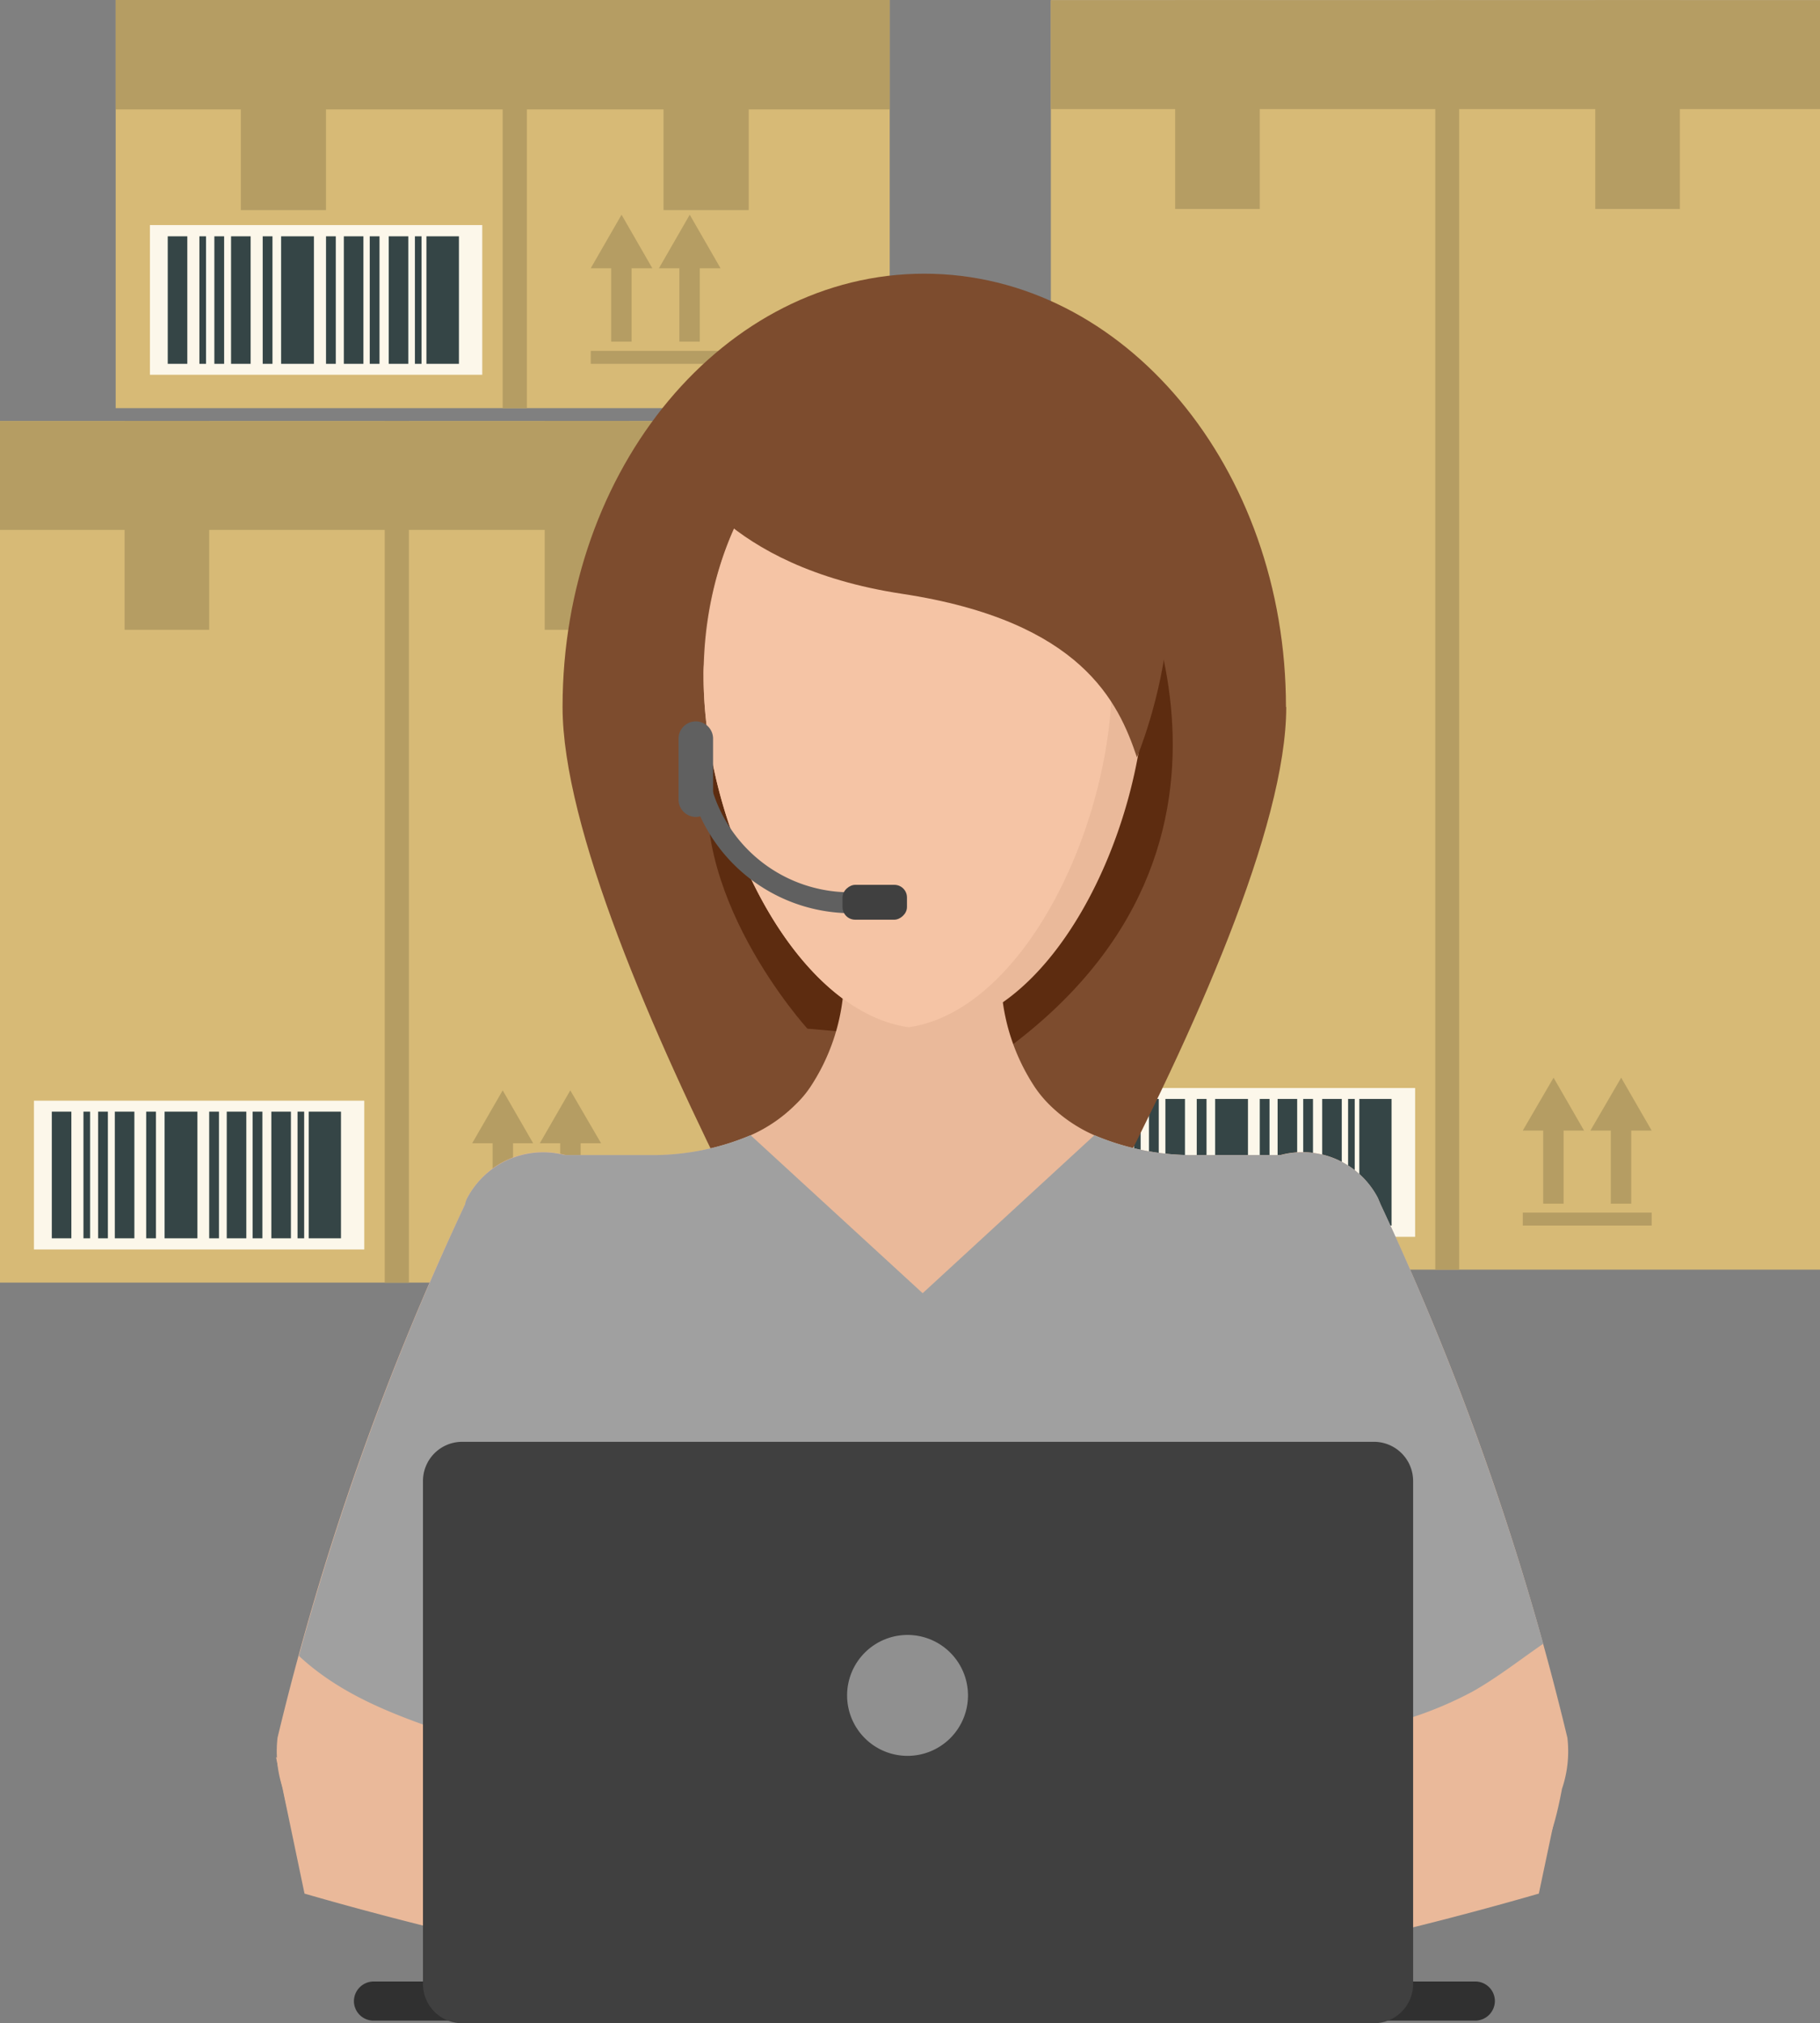 <svg xmlns="http://www.w3.org/2000/svg" width="72.271" height="80.317" viewBox="0 0 72.271 80.317">
  <rect x="0" y="0" width="72.271" height="80.317" fill="#808080" stroke="none"/>
  <g id="Grupo_1053045" data-name="Grupo 1053045" transform="translate(-349.27 -366.64)">
    <g id="Grupo_1053031" data-name="Grupo 1053031" transform="translate(390.999 366.651)">
      <rect id="Rectángulo_363923" data-name="Rectángulo 363923" width="30.542" height="50.39" fill="#d7ba76"/>
      <rect id="Rectángulo_363924" data-name="Rectángulo 363924" width="13.117" height="5.907" transform="translate(1.348 43.18)" fill="#fcf7ea"/>
      <rect id="Rectángulo_363925" data-name="Rectángulo 363925" width="0.777" height="5.028" transform="translate(2.057 43.614)" fill="#354546"/>
      <rect id="Rectángulo_363926" data-name="Rectángulo 363926" width="0.263" height="5.028" transform="translate(3.302 43.614)" fill="#354546"/>
      <rect id="Rectángulo_363927" data-name="Rectángulo 363927" width="0.263" height="5.028" transform="translate(11.803 43.614)" fill="#354546"/>
      <rect id="Rectángulo_363928" data-name="Rectángulo 363928" width="0.777" height="5.028" transform="translate(4.548 43.614)" fill="#354546"/>
      <rect id="Rectángulo_363929" data-name="Rectángulo 363929" width="0.388" height="5.028" transform="translate(5.793 43.614)" fill="#354546"/>
      <rect id="Rectángulo_363930" data-name="Rectángulo 363930" width="0.388" height="5.028" transform="translate(3.896 43.614)" fill="#354546"/>
      <rect id="Rectángulo_363931" data-name="Rectángulo 363931" width="1.303" height="5.028" transform="translate(6.524 43.614)" fill="#354546"/>
      <rect id="Rectángulo_363932" data-name="Rectángulo 363932" width="0.777" height="5.028" transform="translate(10.775 43.614)" fill="#354546"/>
      <rect id="Rectángulo_363933" data-name="Rectángulo 363933" width="0.777" height="5.028" transform="translate(9.004 43.614)" fill="#354546"/>
      <rect id="Rectángulo_363934" data-name="Rectángulo 363934" width="0.388" height="5.028" transform="translate(8.295 43.614)" fill="#354546"/>
      <rect id="Rectángulo_363935" data-name="Rectángulo 363935" width="0.388" height="5.028" transform="translate(10.021 43.614)" fill="#354546"/>
      <rect id="Rectángulo_363936" data-name="Rectángulo 363936" width="1.28" height="5.028" transform="translate(12.249 43.614)" fill="#354546"/>
      <rect id="Rectángulo_363937" data-name="Rectángulo 363937" width="0.948" height="50.39" transform="translate(15.265)" fill="#b59d63"/>
      <rect id="Rectángulo_363938" data-name="Rectángulo 363938" width="30.542" height="4.319" fill="#b59d63"/>
      <g id="Grupo_1053028" data-name="Grupo 1053028" transform="translate(18.739 42.768)">
        <g id="Grupo_1053026" data-name="Grupo 1053026">
          <rect id="Rectángulo_363939" data-name="Rectángulo 363939" width="0.811" height="3.256" transform="translate(0.811 1.748)" fill="#b59d63"/>
          <path id="Trazado_787484" data-name="Trazado 787484" d="M402.19,406.182l1.223-2.1,1.211,2.1Z" transform="translate(-402.19 -404.08)" fill="#b59d63"/>
        </g>
        <g id="Grupo_1053027" data-name="Grupo 1053027" transform="translate(2.685)">
          <rect id="Rectángulo_363940" data-name="Rectángulo 363940" width="0.811" height="3.256" transform="translate(0.811 1.748)" fill="#b59d63"/>
          <path id="Trazado_787485" data-name="Trazado 787485" d="M404.54,406.182l1.223-2.1,1.211,2.1Z" transform="translate(-404.54 -404.08)" fill="#b59d63"/>
        </g>
        <rect id="Rectángulo_363941" data-name="Rectángulo 363941" width="5.119" height="0.514" transform="translate(0 5.359)" fill="#b59d63"/>
      </g>
      <g id="Grupo_1053029" data-name="Grupo 1053029" transform="translate(4.936)">
        <rect id="Rectángulo_363942" data-name="Rectángulo 363942" width="3.359" height="8.284" fill="#b59d63"/>
      </g>
      <g id="Grupo_1053030" data-name="Grupo 1053030" transform="translate(21.618)">
        <rect id="Rectángulo_363943" data-name="Rectángulo 363943" width="3.359" height="8.284" fill="#b59d63"/>
      </g>
    </g>
    <g id="Grupo_1053037" data-name="Grupo 1053037" transform="translate(353.863 366.64)">
      <rect id="Rectángulo_363944" data-name="Rectángulo 363944" width="30.737" height="16.202" fill="#d7ba76"/>
      <rect id="Rectángulo_363945" data-name="Rectángulo 363945" width="13.197" height="5.942" transform="translate(1.36 8.935)" fill="#fcf7ea"/>
      <rect id="Rectángulo_363946" data-name="Rectángulo 363946" width="0.777" height="5.062" transform="translate(2.068 9.381)" fill="#354546"/>
      <rect id="Rectángulo_363947" data-name="Rectángulo 363947" width="0.263" height="5.062" transform="translate(3.325 9.381)" fill="#354546"/>
      <rect id="Rectángulo_363948" data-name="Rectángulo 363948" width="0.263" height="5.062" transform="translate(11.883 9.381)" fill="#354546"/>
      <rect id="Rectángulo_363949" data-name="Rectángulo 363949" width="0.777" height="5.062" transform="translate(4.582 9.381)" fill="#354546"/>
      <rect id="Rectángulo_363950" data-name="Rectángulo 363950" width="0.388" height="5.062" transform="translate(5.839 9.381)" fill="#354546"/>
      <rect id="Rectángulo_363951" data-name="Rectángulo 363951" width="0.388" height="5.062" transform="translate(3.919 9.381)" fill="#354546"/>
      <rect id="Rectángulo_363952" data-name="Rectángulo 363952" width="1.303" height="5.062" transform="translate(6.57 9.381)" fill="#354546"/>
      <rect id="Rectángulo_363953" data-name="Rectángulo 363953" width="0.777" height="5.062" transform="translate(10.843 9.381)" fill="#354546"/>
      <rect id="Rectángulo_363954" data-name="Rectángulo 363954" width="0.777" height="5.062" transform="translate(9.061 9.381)" fill="#354546"/>
      <rect id="Rectángulo_363955" data-name="Rectángulo 363955" width="0.388" height="5.062" transform="translate(8.353 9.381)" fill="#354546"/>
      <rect id="Rectángulo_363956" data-name="Rectángulo 363956" width="0.388" height="5.062" transform="translate(10.089 9.381)" fill="#354546"/>
      <rect id="Rectángulo_363957" data-name="Rectángulo 363957" width="1.291" height="5.062" transform="translate(12.34 9.381)" fill="#354546"/>
      <rect id="Rectángulo_363958" data-name="Rectángulo 363958" width="0.96" height="16.202" transform="translate(15.368)" fill="#b59d63"/>
      <rect id="Rectángulo_363959" data-name="Rectángulo 363959" width="30.737" height="4.342" fill="#b59d63"/>
      <g id="Grupo_1053034" data-name="Grupo 1053034" transform="translate(18.865 8.524)">
        <g id="Grupo_1053032" data-name="Grupo 1053032">
          <rect id="Rectángulo_363960" data-name="Rectángulo 363960" width="0.811" height="3.279" transform="translate(0.811 1.76)" fill="#b59d63"/>
          <path id="Trazado_787486" data-name="Trazado 787486" d="M369.8,376.225l1.223-2.125,1.223,2.125Z" transform="translate(-369.8 -374.1)" fill="#b59d63"/>
        </g>
        <g id="Grupo_1053033" data-name="Grupo 1053033" transform="translate(2.708)">
          <rect id="Rectángulo_363961" data-name="Rectángulo 363961" width="0.811" height="3.279" transform="translate(0.811 1.76)" fill="#b59d63"/>
          <path id="Trazado_787487" data-name="Trazado 787487" d="M372.17,376.225l1.223-2.125,1.223,2.125Z" transform="translate(-372.17 -374.1)" fill="#b59d63"/>
        </g>
        <rect id="Rectángulo_363962" data-name="Rectángulo 363962" width="5.142" height="0.514" transform="translate(0 5.405)" fill="#b59d63"/>
      </g>
      <g id="Grupo_1053035" data-name="Grupo 1053035" transform="translate(4.97)">
        <rect id="Rectángulo_363963" data-name="Rectángulo 363963" width="3.382" height="8.341" fill="#b59d63"/>
      </g>
      <g id="Grupo_1053036" data-name="Grupo 1053036" transform="translate(21.756)">
        <rect id="Rectángulo_363964" data-name="Rectángulo 363964" width="3.382" height="8.341" fill="#b59d63"/>
      </g>
    </g>
    <g id="Grupo_1053043" data-name="Grupo 1053043" transform="translate(349.27 383.357)">
      <rect id="Rectángulo_363965" data-name="Rectángulo 363965" width="30.542" height="34.199" fill="#d7ba76"/>
      <rect id="Rectángulo_363966" data-name="Rectángulo 363966" width="13.117" height="5.907" transform="translate(1.348 26.977)" fill="#fcf7ea"/>
      <rect id="Rectángulo_363967" data-name="Rectángulo 363967" width="0.777" height="5.028" transform="translate(2.057 27.412)" fill="#354546"/>
      <rect id="Rectángulo_363968" data-name="Rectángulo 363968" width="0.263" height="5.028" transform="translate(3.314 27.412)" fill="#354546"/>
      <rect id="Rectángulo_363969" data-name="Rectángulo 363969" width="0.263" height="5.028" transform="translate(11.815 27.412)" fill="#354546"/>
      <rect id="Rectángulo_363970" data-name="Rectángulo 363970" width="0.777" height="5.028" transform="translate(4.559 27.412)" fill="#354546"/>
      <rect id="Rectángulo_363971" data-name="Rectángulo 363971" width="0.388" height="5.028" transform="translate(5.805 27.412)" fill="#354546"/>
      <rect id="Rectángulo_363972" data-name="Rectángulo 363972" width="0.388" height="5.028" transform="translate(3.896 27.412)" fill="#354546"/>
      <rect id="Rectángulo_363973" data-name="Rectángulo 363973" width="1.303" height="5.028" transform="translate(6.536 27.412)" fill="#354546"/>
      <rect id="Rectángulo_363974" data-name="Rectángulo 363974" width="0.777" height="5.028" transform="translate(10.775 27.412)" fill="#354546"/>
      <rect id="Rectángulo_363975" data-name="Rectángulo 363975" width="0.777" height="5.028" transform="translate(9.004 27.412)" fill="#354546"/>
      <rect id="Rectángulo_363976" data-name="Rectángulo 363976" width="0.388" height="5.028" transform="translate(8.307 27.412)" fill="#354546"/>
      <rect id="Rectángulo_363977" data-name="Rectángulo 363977" width="0.388" height="5.028" transform="translate(10.032 27.412)" fill="#354546"/>
      <rect id="Rectángulo_363978" data-name="Rectángulo 363978" width="1.28" height="5.028" transform="translate(12.26 27.412)" fill="#354546"/>
      <rect id="Rectángulo_363979" data-name="Rectángulo 363979" width="0.96" height="34.199" transform="translate(15.277)" fill="#b59d63"/>
      <rect id="Rectángulo_363980" data-name="Rectángulo 363980" width="30.542" height="4.319" fill="#b59d63"/>
      <g id="Grupo_1053040" data-name="Grupo 1053040" transform="translate(18.75 26.566)">
        <g id="Grupo_1053038" data-name="Grupo 1053038">
          <rect id="Rectángulo_363981" data-name="Rectángulo 363981" width="0.811" height="3.256" transform="translate(0.811 1.748)" fill="#b59d63"/>
          <path id="Trazado_787488" data-name="Trazado 787488" d="M365.68,406.622l1.211-2.1,1.211,2.1Z" transform="translate(-365.68 -404.52)" fill="#b59d63"/>
        </g>
        <g id="Grupo_1053039" data-name="Grupo 1053039" transform="translate(2.685)">
          <rect id="Rectángulo_363982" data-name="Rectángulo 363982" width="0.811" height="3.256" transform="translate(0.811 1.748)" fill="#b59d63"/>
          <path id="Trazado_787489" data-name="Trazado 787489" d="M368.03,406.622l1.211-2.1,1.223,2.1Z" transform="translate(-368.03 -404.52)" fill="#b59d63"/>
        </g>
        <rect id="Rectángulo_363983" data-name="Rectángulo 363983" width="5.119" height="0.514" transform="translate(0 5.37)" fill="#b59d63"/>
      </g>
      <g id="Grupo_1053041" data-name="Grupo 1053041" transform="translate(4.948)">
        <rect id="Rectángulo_363984" data-name="Rectángulo 363984" width="3.359" height="8.284" fill="#b59d63"/>
      </g>
      <g id="Grupo_1053042" data-name="Grupo 1053042" transform="translate(21.63)">
        <rect id="Rectángulo_363985" data-name="Rectángulo 363985" width="3.359" height="8.284" fill="#b59d63"/>
      </g>
    </g>
    <g id="Grupo_1053376" data-name="Grupo 1053376" transform="translate(0 4)">
      <g id="Grupo_1053374" data-name="Grupo 1053374" transform="translate(360.217 373.508)">
        <path id="Trazado_787490" data-name="Trazado 787490" d="M358.85,410.95a.259.259,0,0,0,.046.011c8.513,2.182,16.02,4.228,21.881,5.782,1.017.263,2,.526,2.914.754l.091,3.416c-.948-.057-1.92-.149-2.9-.251a136.9,136.9,0,0,1-20.887-4.3l-1.131-5.416Z" transform="translate(-358.85 -352.059)" fill="#eab99a"/>
        <path id="Trazado_787491" data-name="Trazado 787491" d="M406.862,410.95a.259.259,0,0,1-.046.011c-8.513,2.182-16.02,4.228-21.881,5.782-1.017.263-2,.526-2.914.754l-.091,3.416c.948-.057,1.92-.149,2.9-.251a136.9,136.9,0,0,0,20.887-4.3l1.143-5.416Z" transform="translate(-355.558 -352.059)" fill="#eab99a"/>
        <path id="Trazado_787492" data-name="Trazado 787492" d="M397.557,376.607c0,9.5-14.626,32.7-14.626,32.7s-14.111-23.207-14.111-32.7,6.433-17.2,14.363-17.2,14.363,7.7,14.363,17.2Z" transform="translate(-357.428 -359.41)" fill="#7d4c2e"/>
        <path id="Trazado_787493" data-name="Trazado 787493" d="M390.03,368.26s7.324,11.952-4.148,20.556h0l-8.055-.7s-5-5.485-3.794-10.775h0l16-9.084Z" transform="translate(-356.711 -358.148)" fill="#5d2c10"/>
        <path id="Trazado_787494" data-name="Trazado 787494" d="M372.846,394.318c-.1.3-1.188,3.394-2.685,7.416-.114.3-.24.617-.354.937-.434,1.154-.891,2.365-1.36,3.611.011,0,0,.011,0,.011-.114.32-.251.64-.366.971-.366.937-.743,1.9-1.108,2.857l-.1.274c-.96,2.457-.857,4.856-1.04,6.913a2.971,2.971,0,0,1-2.982,2.674h-.011c-2.468-1.611-3.074-1.531-3.7-4.776a4.621,4.621,0,0,1-.217-2.034,109.349,109.349,0,0,1,7.45-21.184,1.182,1.182,0,0,1,.08-.24,3.4,3.4,0,0,1,3.874-1.714,1.373,1.373,0,0,1,.274.069,3.493,3.493,0,0,1,.857.4,3.348,3.348,0,0,1,1.417,3.8Z" transform="translate(-358.849 -355.058)" fill="#eab99a"/>
        <path id="Trazado_787495" data-name="Trazado 787495" d="M405.28,415.217c-.617,3.245-1.211,3.165-3.7,4.776h-.023a2.952,2.952,0,0,1-2.971-2.674c-.183-2.057-.08-4.456-1.04-6.913l-.08-.274c-.366-.96-.754-1.931-1.131-2.891-.743-1.92-1.451-3.8-2.068-5.519-1.5-4.022-2.594-7.119-2.685-7.416a3.352,3.352,0,0,1,1.394-3.8,2.957,2.957,0,0,1,.857-.4,2.585,2.585,0,0,1,.286-.069,3.375,3.375,0,0,1,3.851,1.714c.034.08.069.149.1.24a110.338,110.338,0,0,1,7.427,21.184,4.62,4.62,0,0,1-.217,2.034Z" transform="translate(-354.204 -355.058)" fill="#eab99a"/>
        <path id="Trazado_787496" data-name="Trazado 787496" d="M399.3,402.643a4.564,4.564,0,0,1,1.417,3.165,4.206,4.206,0,0,1-.674,2.24,7.337,7.337,0,0,1-3.428,2.742.6.6,0,0,1-.114.069,5.511,5.511,0,0,1-.891.331,1.069,1.069,0,0,1-.251.08.479.479,0,0,0-.046.171h0a36.589,36.589,0,0,0-2.777,10.524H374.664a36.544,36.544,0,0,0-2.708-10.341,2.259,2.259,0,0,0-.137-.354,9.121,9.121,0,0,1-1.063-.388,11.137,11.137,0,0,1-1.794-.971,6.575,6.575,0,0,1-1.817-1.828,4.3,4.3,0,0,1-.686-2.274,4.564,4.564,0,0,1,1.417-3.165L365.5,393.9a3.333,3.333,0,0,1,3.382-3.062h4.171a9.943,9.943,0,0,0,3.714-.788,5.858,5.858,0,0,0,1.771-1.211,4.119,4.119,0,0,0,.583-.686,8.08,8.08,0,0,0,1.325-3.8h6.284a8.125,8.125,0,0,0,1.325,3.8,4.663,4.663,0,0,0,.571.686,5.914,5.914,0,0,0,1.782,1.211,9.943,9.943,0,0,0,3.714.788h3.953a3.371,3.371,0,0,1,3.6,3.062l-2.365,8.741Z" transform="translate(-357.902 -355.853)" fill="#eab99a"/>
        <path id="Trazado_787499" data-name="Trazado 787499" d="M391.271,374.808c0,6.353-3.9,14.02-8.741,14.02a3.178,3.178,0,0,1-.663-.057c-4.548-.651-8.147-7.907-8.147-13.963s3.565-11.038,8.113-11.483c.217-.011.434-.034.663-.034,4.845,0,8.787,5.153,8.787,11.518Z" transform="translate(-356.729 -358.857)" fill="#eab99a"/>
        <path id="Trazado_787500" data-name="Trazado 787500" d="M389.945,374.8c0,6.056-3.554,13.312-8.078,13.963-4.548-.651-8.147-7.907-8.147-13.963a3.2,3.2,0,0,1,.034-.571c.149-4.228,2.034-7.861,4.742-9.667a7.48,7.48,0,0,1,2.434-1.086h.057a.25.25,0,0,1,.057-.034,6.106,6.106,0,0,1,.777-.126,6.871,6.871,0,0,1,1.645.377c3.3,1.188,5.827,4.8,6.364,9.3a15.792,15.792,0,0,1,.114,1.805Z" transform="translate(-356.729 -358.852)" fill="#f5c4a5"/>
        <path id="Trazado_787501" data-name="Trazado 787501" d="M372.89,366.65s1.68,3.965,8.833,5.05,8.6,4.331,9.324,6.49c0,0,3.965-9.381-2.045-12.98s-13.46-4.57-16.111,1.44Z" transform="translate(-356.848 -358.995)" fill="#7d4c2e"/>
        <path id="Trazado_787502" data-name="Trazado 787502" d="M379.969,382.392a6.611,6.611,0,0,1-6.879-6.136l.834-.046a5.713,5.713,0,0,0,6.044,5.347v.846Z" transform="translate(-356.819 -357.014)" fill="#606060"/>
        <path id="Trazado_787503" data-name="Trazado 787503" d="M373.536,378.754h0a.688.688,0,0,1-.686-.686v-2.422a.688.688,0,0,1,.686-.686h0a.688.688,0,0,1,.686.686v2.422A.688.688,0,0,1,373.536,378.754Z" transform="translate(-356.853 -357.192)" fill="#606060"/>
        <rect id="Rectángulo_363986" data-name="Rectángulo 363986" width="1.383" height="2.559" rx="0.5" transform="translate(22.509 25.641) rotate(-90)" fill="#404040"/>
        <path id="Trazado_787504" data-name="Trazado 787504" d="M400.876,407.325c.366.96.754,1.931,1.131,2.891l.08.274a11.523,11.523,0,0,1,.617,2.285,15,15,0,0,0,3.554-1.348c.994-.56,1.874-1.257,2.811-1.9a112.851,112.851,0,0,0-6.456-17.448c-.034-.08-.069-.149-.1-.24a3.375,3.375,0,0,0-3.851-1.714h-3.7a9.943,9.943,0,0,1-3.714-.788l-6.821,6.273-6.833-6.273a9.943,9.943,0,0,1-3.714.788h-3.668a3.411,3.411,0,0,0-3.874,1.714.849.849,0,0,0-.08.24,110.5,110.5,0,0,0-6.6,17.928c1.794,1.668,4.091,2.457,6.41,3.234a12.44,12.44,0,0,1,.708-2.742l.1-.274c.366-.96.743-1.92,1.108-2.857A6.426,6.426,0,0,0,369.8,409.2a7.12,7.12,0,0,0,2.982,1.714,36.546,36.546,0,0,1,2.708,10.341h17.871a36.427,36.427,0,0,1,2.777-10.512h0c.114-.046.206-.1.32-.149a8,8,0,0,0,.88-.457.3.3,0,0,0,.114-.069,7.337,7.337,0,0,0,3.428-2.742Z" transform="translate(-358.736 -355.141)" fill="#a0a0a0"/>
      </g>
      <g id="Grupo_1053375" data-name="Grupo 1053375" transform="translate(363.324 419.876)">
        <path id="Trazado_787505" data-name="Trazado 787505" d="M406.1,420.294H362.347a.778.778,0,0,1-.777-.777h0a.785.785,0,0,1,.777-.777H406.1a.778.778,0,0,1,.777.777h0A.785.785,0,0,1,406.1,420.294Z" transform="translate(-361.57 -397.316)" fill="#303030"/>
        <path id="Trazado_787506" data-name="Trazado 787506" d="M365.513,399.99h36.221a1.556,1.556,0,0,1,1.554,1.554v19.973a1.556,1.556,0,0,1-1.554,1.554h-36.21a1.556,1.556,0,0,1-1.554-1.554V401.544a1.556,1.556,0,0,1,1.554-1.554Z" transform="translate(-361.228 -399.99)" fill="#404040"/>
        <path id="Trazado_787507" data-name="Trazado 787507" d="M383.509,409.1a2.4,2.4,0,1,1-2.4-2.4A2.4,2.4,0,0,1,383.509,409.1Z" transform="translate(-359.125 -399.033)" fill="#909090"/>
      </g>
    </g>
  </g>
</svg>
